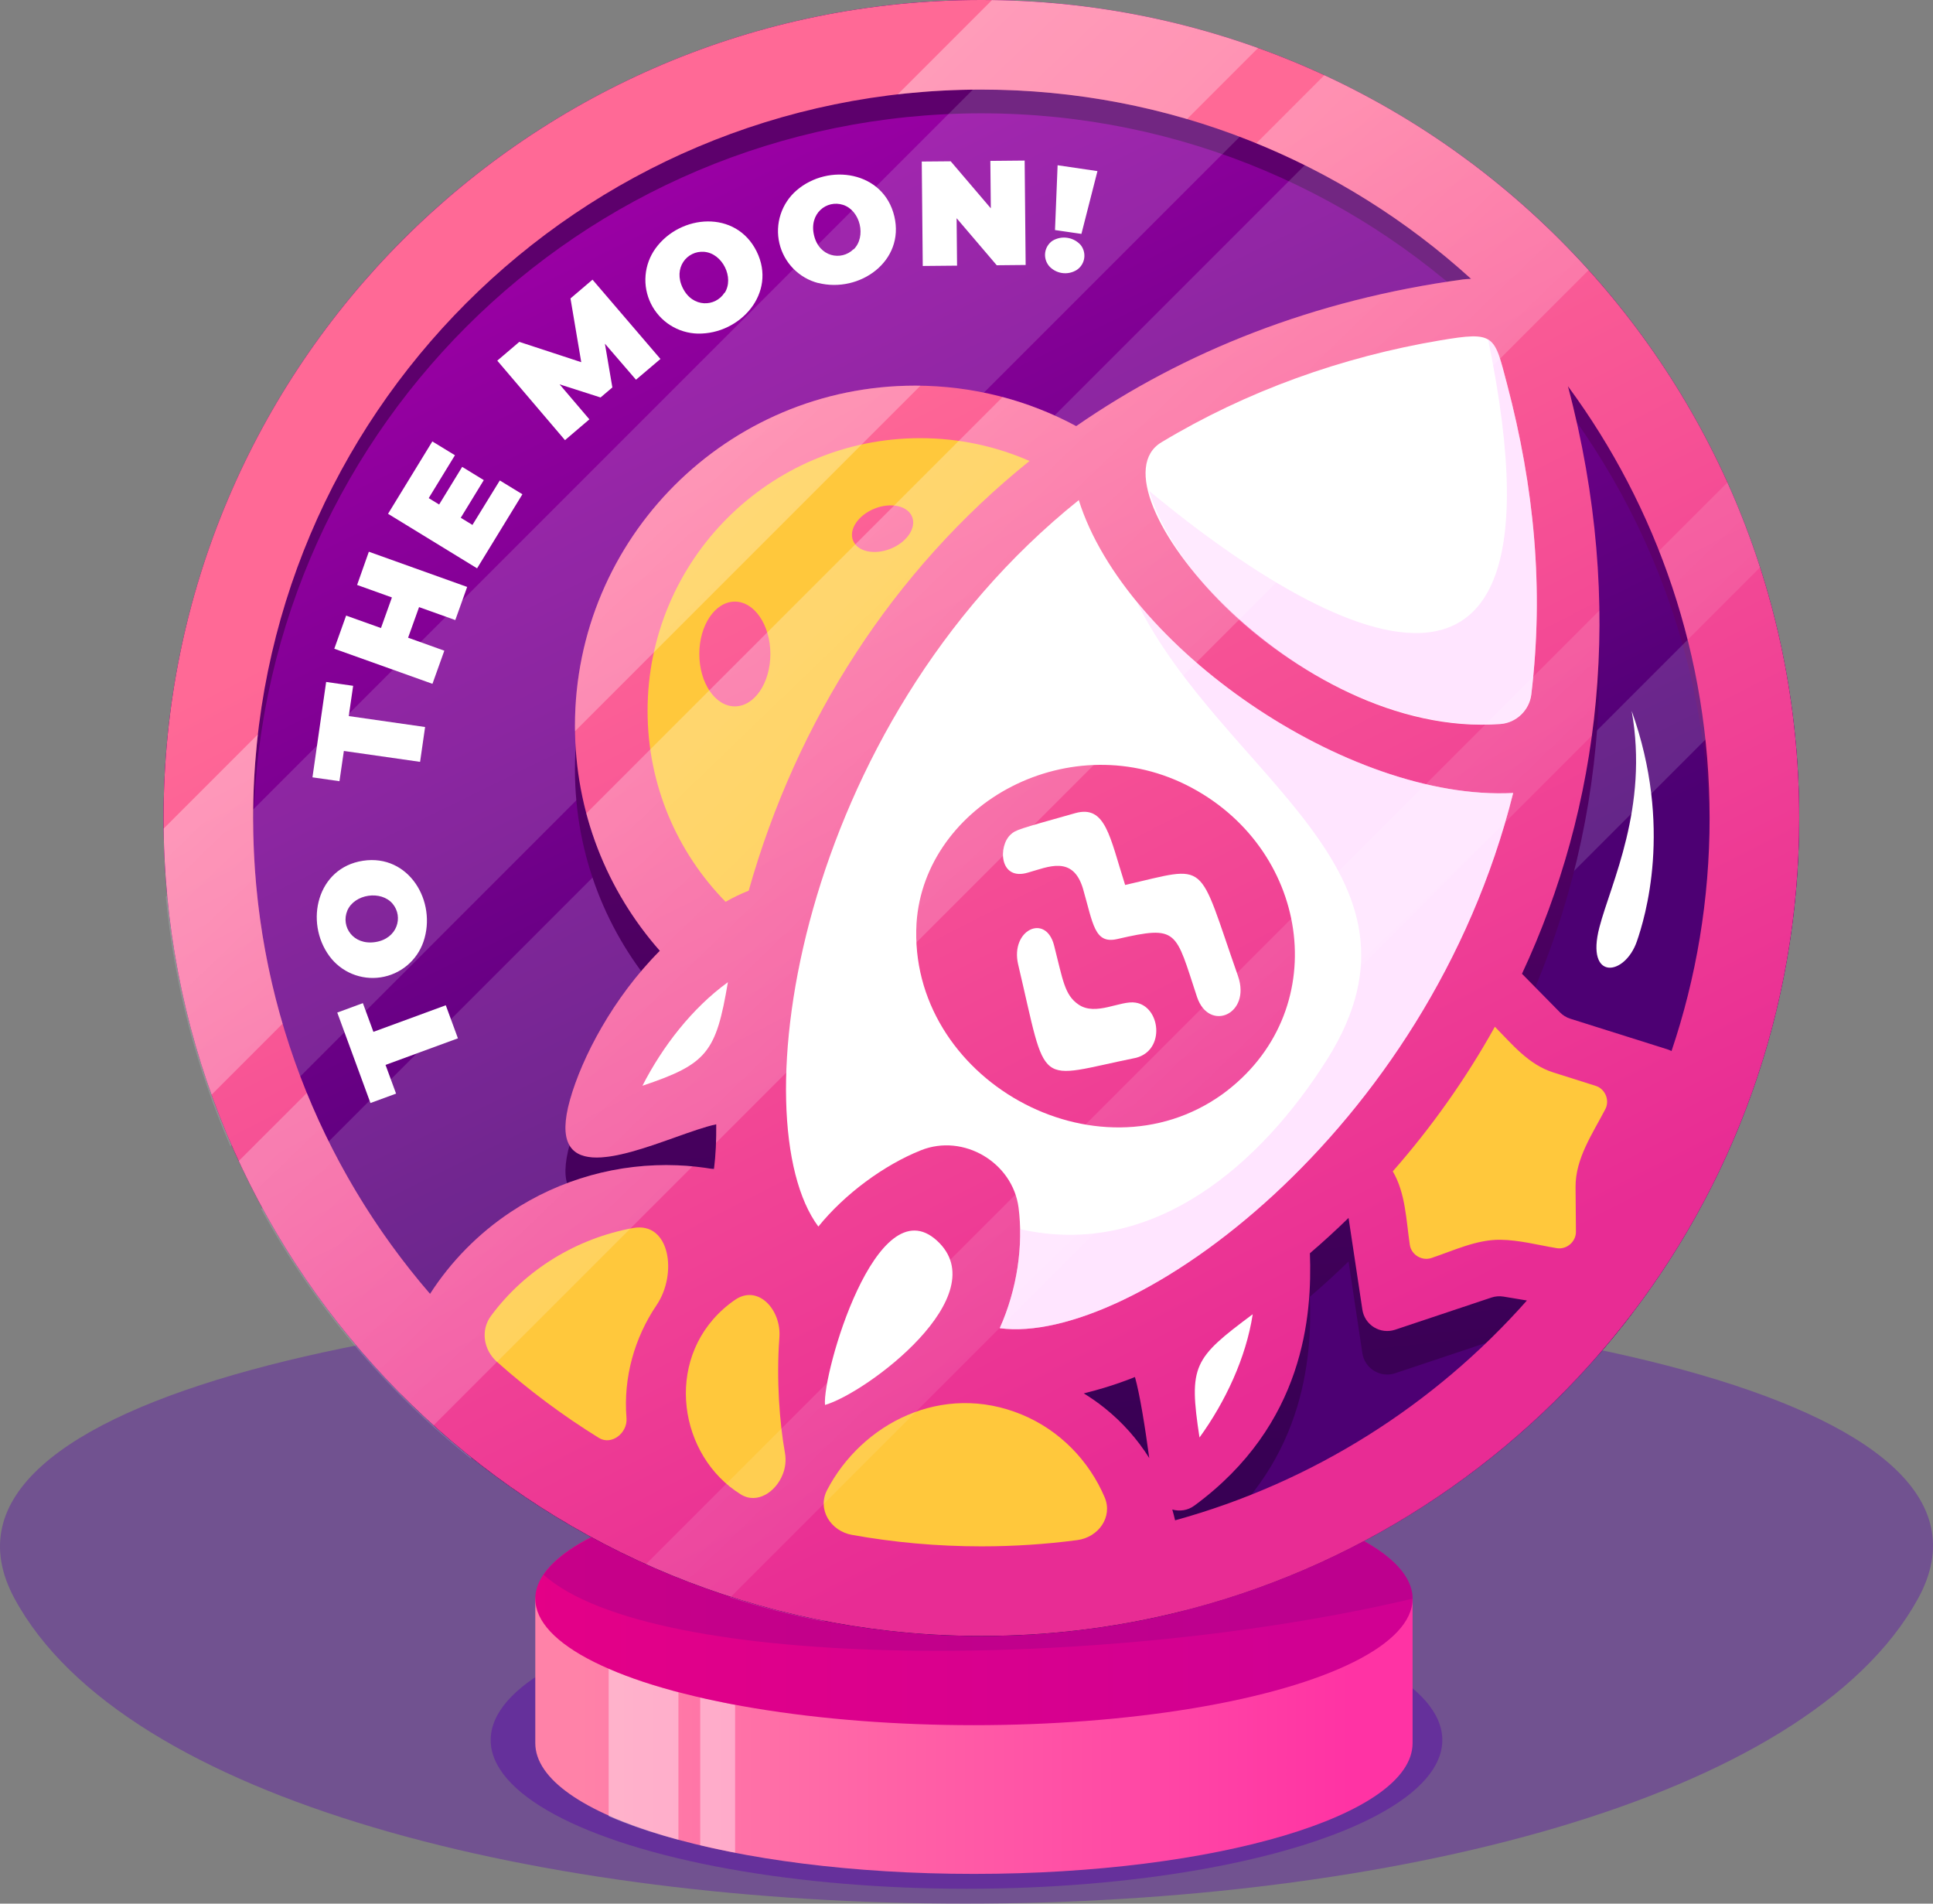 <svg width="130" height="128" viewBox="0 0 130 128" fill="none" xmlns="http://www.w3.org/2000/svg">
<rect x="0" y="0" width="130" height="128" fill="#808080" stroke="none"/>
<path opacity="0.4" d="M128.987 107.5C113.932 134.833 15.819 134.833 0.985 107.5C-13.85 80.167 144.041 80.167 128.987 107.5Z" fill="#5A0EA7"/>
<ellipse opacity="0.5" cx="65" cy="117" rx="32" ry="10" fill="#5A0EA7"/>
<path d="M65.5 99C49.208 99 36 102.936 36 107.791V117.209C36 122.064 49.208 126 65.5 126C81.792 126 95 122.064 95 117.209V107.791C95 102.936 81.792 99 65.5 99Z" fill="url(#paint0_linear_300_194)"/>
<g opacity="0.4">
<path d="M49.438 124.573L49.438 114.638L47.093 114.147L47.092 124.077C47.846 124.253 48.629 124.419 49.438 124.573Z" fill="white"/>
<path d="M45.626 123.71L45.626 113.793C43.613 113.237 42.598 112.915 40.934 112.185L40.934 122.118C42.279 122.703 43.856 123.238 45.626 123.71Z" fill="white"/>
</g>
<ellipse cx="65.5" cy="107.5" rx="29.5" ry="8.5" fill="url(#paint1_linear_300_194)"/>
<path opacity="0.45" d="M81.098 100.356C89.446 101.84 95 104.481 95 107.492V107.494C74.318 112.385 43.913 112.435 36.56 105.888C38.14 103.557 43.1 101.57 49.927 100.356C60.104 98.546 70.939 98.55 81.098 100.356Z" fill="#A6008B"/>
<circle cx="66" cy="55" r="55" fill="url(#paint2_linear_300_194)"/>
<path fill-rule="evenodd" clip-rule="evenodd" d="M66 110C96.376 110 121 85.376 121 55C121 24.624 96.376 0 66 0C35.624 0 11 24.624 11 55C11 85.376 35.624 110 66 110ZM66 105.573C93.049 105.573 114.976 83.645 114.976 56.596C114.976 29.548 93.049 7.62 66 7.62C38.951 7.62 17.024 29.548 17.024 56.596C17.024 83.645 38.951 105.573 66 105.573Z" fill="#5D006C"/>
<g opacity="0.15">
<path d="M87.948 4.625C82.73 2.339 77.09 0.84 71.177 0.277L11.15 60.304C11.713 66.217 13.212 71.857 15.498 77.075L87.948 4.625Z" fill="#EAFDFF"/>
<path d="M31.662 98.074C25.914 93.496 21.104 87.79 17.565 81.293L92.165 6.692C98.663 10.231 104.369 15.041 108.947 20.789L31.662 98.074Z" fill="#EAFDFF"/>
<path d="M55.397 109.026C53.252 108.611 51.151 108.071 49.102 107.415L118.288 38.229C118.944 40.278 119.484 42.379 119.899 44.524L55.397 109.026Z" fill="#EAFDFF"/>
</g>
<path d="M27.012 93.793C27.046 93.698 27.081 93.603 27.116 93.509C28.519 89.789 31.054 86.605 34.364 84.41C37.674 82.216 41.589 81.121 45.555 81.281C46.383 81.314 47.205 81.402 48.015 81.543C48.134 80.591 48.178 79.62 48.17 78.523C47.437 78.678 46.465 79.024 45.414 79.398C41.609 80.754 36.757 82.483 38.334 76.876C39.129 74.05 41.218 70.025 44.376 66.857C40.823 62.826 38.667 57.533 38.667 51.736C38.667 39.101 48.91 28.858 61.546 28.858C65.465 28.858 69.153 29.843 72.378 31.579C79.652 26.543 88.394 23.076 98.38 21.717C101.204 21.372 103.922 23.239 104.612 25.998C109.607 41.995 107.884 56.568 102.358 68.402L104.913 70.998C105.105 71.195 105.343 71.341 105.606 71.424L112.118 73.476C112.353 73.55 112.568 73.674 112.75 73.841C112.932 74.007 113.074 74.211 113.169 74.438C113.263 74.665 113.306 74.911 113.295 75.157C113.285 75.403 113.22 75.643 113.106 75.862L109.957 81.923C109.83 82.167 109.764 82.439 109.767 82.714L109.81 88.256C109.053 89.252 108.263 90.221 107.441 91.162L101.116 90.109C100.844 90.064 100.565 90.086 100.304 90.172L93.825 92.336C93.591 92.414 93.344 92.44 93.099 92.412C92.855 92.384 92.62 92.303 92.41 92.174C92.2 92.046 92.021 91.873 91.885 91.668C91.749 91.463 91.659 91.23 91.623 90.987L90.694 84.819C89.847 85.643 88.98 86.436 88.094 87.196C88.245 91.34 87.748 98.709 80.324 104.164C79.871 104.498 79.327 104.562 78.84 104.426C79.189 105.639 79.369 106.899 79.37 108.169C79.37 108.234 79.369 108.299 79.368 108.364C75.089 109.432 70.611 110 66 110C50.763 110 36.972 103.803 27.012 93.793Z" fill="url(#paint3_linear_300_194)"/>
<path fill-rule="evenodd" clip-rule="evenodd" d="M66 110C63.921 110 61.87 109.885 59.851 109.66C32.37 106.603 11 83.297 11 55C11 24.624 35.624 0 66 0C96.376 0 121 24.624 121 55C121 80.903 103.093 102.624 78.984 108.459C78.984 108.459 78.984 108.458 78.984 108.459C74.821 109.466 70.472 110 66 110C66 110 66 110 66 110ZM28.922 86.999C30.329 84.816 32.178 82.934 34.365 81.484C37.674 79.289 41.59 78.195 45.556 78.355C46.384 78.388 47.205 78.476 48.016 78.616C48.135 77.665 48.179 76.694 48.171 75.597C47.437 75.752 46.466 76.098 45.415 76.472C41.609 77.828 36.757 79.557 38.335 73.95C39.13 71.124 41.219 67.099 44.377 63.931C40.823 59.9 38.668 54.607 38.668 48.81C38.668 36.175 48.911 25.931 61.546 25.931C65.465 25.931 69.154 26.917 72.378 28.653C79.653 23.616 88.394 20.15 98.381 18.791C98.566 18.768 98.751 18.755 98.935 18.751C90.237 10.844 78.681 6.024 66 6.024C38.951 6.024 17.024 27.951 17.024 55C17.024 67.232 21.508 78.416 28.922 86.999ZM105.449 25.97C109.384 40.828 107.549 54.36 102.358 65.476L104.913 68.072C105.106 68.268 105.344 68.415 105.606 68.498L112.118 70.55C112.221 70.582 112.32 70.624 112.414 70.675C114.075 65.754 114.976 60.482 114.976 55C114.976 44.134 111.437 34.094 105.449 25.97ZM102.689 87.445L101.117 87.183C100.845 87.138 100.566 87.16 100.304 87.246L93.825 89.41C93.592 89.488 93.344 89.513 93.1 89.486C92.856 89.458 92.62 89.377 92.41 89.248C92.2 89.12 92.021 88.947 91.885 88.742C91.749 88.536 91.66 88.304 91.624 88.061L90.695 81.892C89.848 82.717 88.981 83.51 88.095 84.269C88.245 88.413 87.749 95.783 80.324 101.238C79.871 101.572 79.327 101.636 78.841 101.5C78.91 101.74 78.972 101.981 79.028 102.225C88.309 99.67 96.487 94.452 102.689 87.445ZM76.329 92.589C76.663 93.773 77.012 95.977 77.291 98.038C76.494 96.77 75.491 95.64 74.319 94.698C73.863 94.33 73.384 93.994 72.887 93.691C74.849 93.213 76.329 92.589 76.329 92.589Z" fill="url(#paint4_linear_300_194)"/>
<path d="M44.161 87.749C45.575 85.66 45.061 82.122 42.579 82.572C38.812 83.254 35.331 85.349 33.017 88.484C32.308 89.444 32.522 90.766 33.413 91.561C35.542 93.46 37.838 95.176 40.276 96.683C41.127 97.21 42.215 96.35 42.134 95.353C41.91 92.615 42.677 89.94 44.161 87.749Z" fill="#FFC83C"/>
<path d="M66.002 103.976C68.187 103.976 70.34 103.833 72.45 103.556C73.875 103.368 74.853 102.001 74.291 100.678C73.244 98.213 71.263 96.171 68.726 95.119C63.359 92.893 57.948 95.729 55.625 100.188C54.948 101.488 55.857 102.947 57.299 103.205C60.123 103.712 63.032 103.976 66.002 103.976Z" fill="#FFC83C"/>
<path d="M48.656 88.008C44.654 91.57 45.666 97.917 49.828 100.487C50.922 101.162 52.188 100.314 52.65 99.113C52.825 98.658 52.876 98.169 52.79 97.689C52.43 95.692 52.203 92.743 52.416 89.933C52.557 88.074 50.991 86.347 49.447 87.392C49.174 87.577 48.91 87.782 48.656 88.008Z" fill="#FFC83C"/>
<path d="M109.735 47.801C110.892 54.298 108.342 59.367 107.565 62.351C106.622 65.976 109.276 65.639 110.085 63.296C110.62 61.744 112.528 55.609 109.735 47.801Z" fill="white"/>
<path fill-rule="evenodd" clip-rule="evenodd" d="M50.351 59.89C53.586 48.434 60.06 38.37 69.239 30.996C66.987 30.009 64.5 29.462 61.885 29.462C51.759 29.462 43.551 37.67 43.551 47.796C43.551 52.796 45.553 57.329 48.799 60.637C49.298 60.35 49.815 60.099 50.351 59.89ZM61.342 34.749C61.641 35.494 60.994 36.455 59.897 36.896C58.8 37.337 57.668 37.091 57.369 36.346C57.069 35.602 57.716 34.641 58.813 34.2C59.91 33.759 61.042 34.005 61.342 34.749ZM51.809 43.974C51.809 45.919 50.739 47.496 49.42 47.496C48.1 47.496 47.031 45.919 47.031 43.974C47.031 42.029 48.1 40.452 49.42 40.452C50.739 40.452 51.809 42.029 51.809 43.974Z" fill="#FFC83C"/>
<path d="M72.551 33.627C53.547 48.86 49.749 75.381 55.037 82.474C56.8 80.29 59.454 78.332 61.938 77.343C64.81 76.198 68.104 78.173 68.5 81.192C68.828 83.713 68.422 86.657 67.235 89.307C76.024 90.5 96.03 76.226 101.765 53.32C90.628 53.891 75.635 43.473 72.551 33.627ZM82.217 73.57C73.755 79.645 61.029 72.526 61.639 62.078C62.158 54.036 72.052 48.63 80.14 52.965C88.228 57.3 89.682 68.124 82.217 73.57Z" fill="white"/>
<path d="M102.985 46.699C102.858 47.755 101.978 48.599 100.917 48.682C86.979 49.726 73.046 32.795 78.102 29.744C83.837 26.289 90.258 23.997 96.865 22.884C100.546 22.267 100.481 22.521 101.349 25.815C103.182 32.765 103.84 39.572 102.985 46.699Z" fill="white"/>
<g opacity="0.4">
<path d="M101.766 53.32C96.031 76.226 76.025 90.5 67.236 89.305C68.172 87.212 68.64 84.94 68.607 82.647C77.621 84.693 84.888 78.174 89.272 71.205C97.215 58.558 82.251 52.21 76.433 40.436C82.391 47.72 93.215 53.758 101.766 53.32Z" fill="#FEBEFF"/>
<path d="M102.994 46.593C102.864 47.695 102.026 48.595 100.919 48.679C91.256 49.41 79.686 40.895 77.283 33.005C85.065 39.475 106.78 55.236 100.077 22.823C100.699 23.187 100.897 24.082 101.353 25.816C103.175 32.727 103.831 39.507 102.994 46.593Z" fill="#FEBEFF"/>
</g>
<path d="M84.249 88.369C83.802 91.293 82.406 94.261 80.67 96.657C79.928 91.799 80.266 91.338 84.249 88.369ZM43.207 73.005C44.549 70.37 46.556 67.777 48.953 66.043C48.157 70.762 47.562 71.545 43.207 73.005ZM55.483 94.468C55.295 92.36 58.943 79.718 63.007 83.414C67.058 87.097 58.281 93.661 55.484 94.468H55.483Z" fill="white"/>
<path d="M25.928 71.603L26.637 73.534L24.914 74.166L22.682 68.084L24.405 67.451L25.113 69.381L29.981 67.594L30.797 69.817L25.928 71.603ZM28.477 63.324C28.262 63.946 27.881 64.499 27.375 64.92C26.869 65.342 26.257 65.617 25.606 65.716C24.954 65.816 24.289 65.735 23.68 65.483C23.071 65.231 22.543 64.818 22.152 64.287C20.468 61.992 21.323 58.347 24.412 57.877C27.5 57.407 29.405 60.621 28.477 63.324ZM26.41 60.773C25.631 59.841 23.834 60.11 23.358 61.23C22.912 62.307 23.748 63.572 25.238 63.345C26.728 63.119 27.141 61.649 26.41 60.773ZM23.126 50.494L22.83 52.528L21.014 52.268L21.934 45.854L23.75 46.114L23.455 48.149L28.589 48.884L28.252 51.227L23.126 50.494ZM24.806 37.098L31.418 39.465L30.62 41.693L28.183 40.822L27.446 42.879L29.882 43.752L29.084 45.98L22.482 43.621L23.278 41.392L25.622 42.229L26.358 40.172L24.016 39.332L24.806 37.098ZM33.613 32.306L35.133 33.234L32.085 38.214L26.097 34.548L29.076 29.682L30.596 30.61L28.832 33.493L29.533 33.923L31.083 31.392L32.536 32.283L30.987 34.815L31.773 35.296L33.613 32.306ZM42.772 25.532L40.682 23.109L41.183 26.051L40.389 26.726L37.635 25.844L39.638 28.196L37.997 29.595L33.444 24.25L34.925 22.987L39.091 24.353L38.367 20.067L39.849 18.805L44.417 24.137L42.772 25.532ZM46.929 22.431C46.27 22.415 45.629 22.219 45.073 21.865C44.518 21.511 44.07 21.011 43.778 20.421C43.486 19.83 43.36 19.171 43.416 18.515C43.471 17.858 43.704 17.23 44.091 16.696C45.765 14.399 49.498 14.105 50.885 16.904C52.271 19.703 49.776 22.489 46.927 22.43L46.929 22.431ZM48.738 19.691C49.39 18.669 48.591 17.037 47.36 16.933C46.202 16.837 45.253 18.019 45.918 19.365C46.582 20.711 48.112 20.647 48.726 19.682L48.738 19.691ZM55.031 19.033C54.394 18.869 53.813 18.532 53.352 18.062C52.892 17.591 52.568 17.003 52.417 16.361C52.267 15.72 52.294 15.05 52.497 14.423C52.699 13.796 53.069 13.236 53.567 12.805C55.721 10.944 59.425 11.512 60.145 14.54C60.865 17.567 57.803 19.731 55.019 19.024L55.031 19.033ZM57.41 16.77C58.278 15.919 57.863 14.155 56.702 13.776C55.596 13.418 54.399 14.35 54.745 15.819C55.091 17.287 56.584 17.558 57.397 16.76L57.41 16.77ZM68.911 10.796L68.978 17.817L67.034 17.836L64.335 14.672L64.365 17.862L62.058 17.884L61.991 10.862L63.937 10.845L66.636 14.008L66.604 10.818L68.911 10.796ZM70.538 17.868C70.438 17.744 70.364 17.6 70.322 17.446C70.28 17.292 70.27 17.131 70.293 16.973C70.316 16.815 70.372 16.663 70.457 16.528C70.542 16.393 70.653 16.276 70.785 16.187C71.084 16.009 71.434 15.939 71.777 15.99C72.121 16.04 72.436 16.208 72.671 16.464C72.772 16.587 72.846 16.731 72.888 16.885C72.93 17.039 72.94 17.201 72.917 17.359C72.894 17.517 72.838 17.668 72.753 17.804C72.668 17.939 72.556 18.055 72.424 18.145C72.126 18.334 71.77 18.41 71.421 18.357C71.072 18.305 70.754 18.127 70.526 17.858L70.538 17.868ZM71.127 11.111L73.807 11.505L72.729 15.727L70.952 15.469L71.127 11.111Z" fill="white"/>
<path d="M93.668 78.761C96.243 75.832 98.562 72.577 100.535 69.038C101.713 70.232 102.803 71.584 104.458 72.109L107.313 73.012C107.951 73.212 108.276 73.979 107.963 74.58C107.108 76.224 105.948 77.891 105.961 79.811L105.986 82.808C106.001 83.482 105.369 84.038 104.695 83.926C103.451 83.72 102.167 83.374 100.9 83.361C99.307 83.341 97.745 84.094 96.261 84.59C95.627 84.801 94.914 84.373 94.814 83.703C94.569 82.061 94.533 80.224 93.668 78.761Z" fill="#FFC83C"/>
<g opacity="0.7">
<path d="M84.61 3.228C79.01 1.215 72.99 0.084 66.716 0.004L60.378 6.342C62.223 6.132 64.098 6.023 65.999 6.023C70.804 6.023 75.446 6.715 79.833 8.004L84.61 3.228Z" fill="url(#paint5_linear_300_194)"/>
<path d="M67.429 26.695C69.168 27.156 70.826 27.817 72.377 28.652C79.652 23.616 88.393 20.15 98.38 18.79C98.565 18.768 98.75 18.755 98.934 18.75C94.724 14.922 89.843 11.818 84.49 9.634L89.067 5.056C95.853 8.196 101.891 12.678 106.84 18.161L48.153 76.848C48.168 76.446 48.173 76.031 48.17 75.596C47.436 75.751 46.465 76.097 45.413 76.472C41.608 77.828 36.756 79.556 38.334 73.949C39.129 71.123 41.218 67.098 44.375 63.931C42.069 61.314 40.352 58.166 39.43 54.693L67.429 26.695Z" fill="url(#paint6_linear_300_194)"/>
<path d="M61.904 25.934C61.785 25.932 61.665 25.931 61.545 25.931C48.91 25.931 38.666 36.174 38.666 48.809C38.666 48.929 38.667 49.049 38.669 49.168L61.904 25.934Z" fill="url(#paint7_linear_300_194)"/>
<path d="M19.004 68.833C17.715 64.446 17.023 59.804 17.023 54.999C17.023 53.098 17.131 51.223 17.342 49.378L11.004 55.716C11.084 61.99 12.215 68.01 14.228 73.61L19.004 68.833Z" fill="url(#paint8_linear_300_194)"/>
<path d="M29.161 95.84C28.841 95.552 28.525 95.26 28.213 94.964C28.166 94.92 28.119 94.876 28.073 94.832C27.936 94.701 27.801 94.571 27.665 94.439C27.321 94.104 26.98 93.765 26.645 93.421C26.563 93.337 26.482 93.253 26.401 93.169C22.163 88.775 18.651 83.677 16.056 78.067L20.634 73.49C22.658 78.451 25.472 83.006 28.921 86.998C30.328 84.815 32.177 82.934 34.363 81.484C37.673 79.289 41.589 78.194 45.554 78.354C45.897 78.368 46.238 78.391 46.578 78.423L29.161 95.84Z" fill="url(#paint9_linear_300_194)"/>
<path d="M49.151 107.371C47.197 106.743 45.292 106.009 43.441 105.175L107.563 41.053C107.602 43.935 107.426 46.741 107.058 49.463L49.151 107.371Z" fill="url(#paint10_linear_300_194)"/>
<path d="M116.175 32.441C117.009 34.292 117.743 36.197 118.371 38.151L113.5 43.021C112.985 40.973 112.341 38.975 111.577 37.039L116.175 32.441Z" fill="url(#paint11_linear_300_194)"/>
</g>
<path d="M70.887 63.558C71.48 65.868 71.582 66.892 72.526 67.54C73.693 68.35 75.351 67.248 76.373 67.417C78.045 67.677 78.389 70.606 76.404 71.126C69.555 72.514 70.485 73.362 68.473 64.846C67.935 62.532 70.322 61.395 70.887 63.558ZM69.156 58.666C70.462 58.307 72.161 57.471 72.838 59.768C73.518 62.133 73.608 63.484 75.125 63.144C79.276 62.187 79.026 62.576 80.508 67.05C81.322 69.423 84.149 68.2 83.262 65.637C80.475 57.698 81.373 58.202 75.669 59.505C74.629 56.256 74.36 54.111 72.32 54.674C68.391 55.776 68.321 55.805 67.982 56.102C67.107 56.877 67.195 59.275 69.156 58.666Z" fill="white"/>
<defs>
<linearGradient id="paint0_linear_300_194" x1="39" y1="120.437" x2="90.762" y2="120.437" gradientUnits="userSpaceOnUse">
<stop stop-color="#FF82A8"/>
<stop offset="1" stop-color="#FF33A4"/>
</linearGradient>
<linearGradient id="paint1_linear_300_194" x1="29.909" y1="108.948" x2="86.656" y2="108.948" gradientUnits="userSpaceOnUse">
<stop stop-color="#E60086"/>
<stop offset="1" stop-color="#D10092"/>
</linearGradient>
<linearGradient id="paint2_linear_300_194" x1="42.923" y1="7.575" x2="88.548" y2="100.287" gradientUnits="userSpaceOnUse">
<stop stop-color="#A000A8"/>
<stop offset="0.701" stop-color="#4D0073"/>
</linearGradient>
<linearGradient id="paint3_linear_300_194" x1="69.827" y1="33.912" x2="76.709" y2="98.557" gradientUnits="userSpaceOnUse">
<stop stop-color="#5D006C"/>
<stop offset="1" stop-color="#380054"/>
</linearGradient>
<linearGradient id="paint4_linear_300_194" x1="59.599" y1="22.951" x2="93.589" y2="89.465" gradientUnits="userSpaceOnUse">
<stop stop-color="#FF6996"/>
<stop offset="1" stop-color="#E82C94"/>
</linearGradient>
<linearGradient id="paint5_linear_300_194" x1="16.947" y1="-5.491" x2="105.196" y2="86.077" gradientUnits="userSpaceOnUse">
<stop stop-color="white" stop-opacity="0.69"/>
<stop offset="1" stop-color="white" stop-opacity="0"/>
</linearGradient>
<linearGradient id="paint6_linear_300_194" x1="16.947" y1="-5.491" x2="105.196" y2="86.077" gradientUnits="userSpaceOnUse">
<stop stop-color="white" stop-opacity="0.69"/>
<stop offset="1" stop-color="white" stop-opacity="0"/>
</linearGradient>
<linearGradient id="paint7_linear_300_194" x1="16.947" y1="-5.491" x2="105.196" y2="86.077" gradientUnits="userSpaceOnUse">
<stop stop-color="white" stop-opacity="0.69"/>
<stop offset="1" stop-color="white" stop-opacity="0"/>
</linearGradient>
<linearGradient id="paint8_linear_300_194" x1="16.947" y1="-5.491" x2="105.196" y2="86.077" gradientUnits="userSpaceOnUse">
<stop stop-color="white" stop-opacity="0.69"/>
<stop offset="1" stop-color="white" stop-opacity="0"/>
</linearGradient>
<linearGradient id="paint9_linear_300_194" x1="16.947" y1="-5.491" x2="105.196" y2="86.077" gradientUnits="userSpaceOnUse">
<stop stop-color="white" stop-opacity="0.69"/>
<stop offset="1" stop-color="white" stop-opacity="0"/>
</linearGradient>
<linearGradient id="paint10_linear_300_194" x1="16.947" y1="-5.491" x2="105.196" y2="86.077" gradientUnits="userSpaceOnUse">
<stop stop-color="white" stop-opacity="0.69"/>
<stop offset="1" stop-color="white" stop-opacity="0"/>
</linearGradient>
<linearGradient id="paint11_linear_300_194" x1="16.947" y1="-5.491" x2="105.196" y2="86.077" gradientUnits="userSpaceOnUse">
<stop stop-color="white" stop-opacity="0.69"/>
<stop offset="1" stop-color="white" stop-opacity="0"/>
</linearGradient>
</defs>
</svg>
